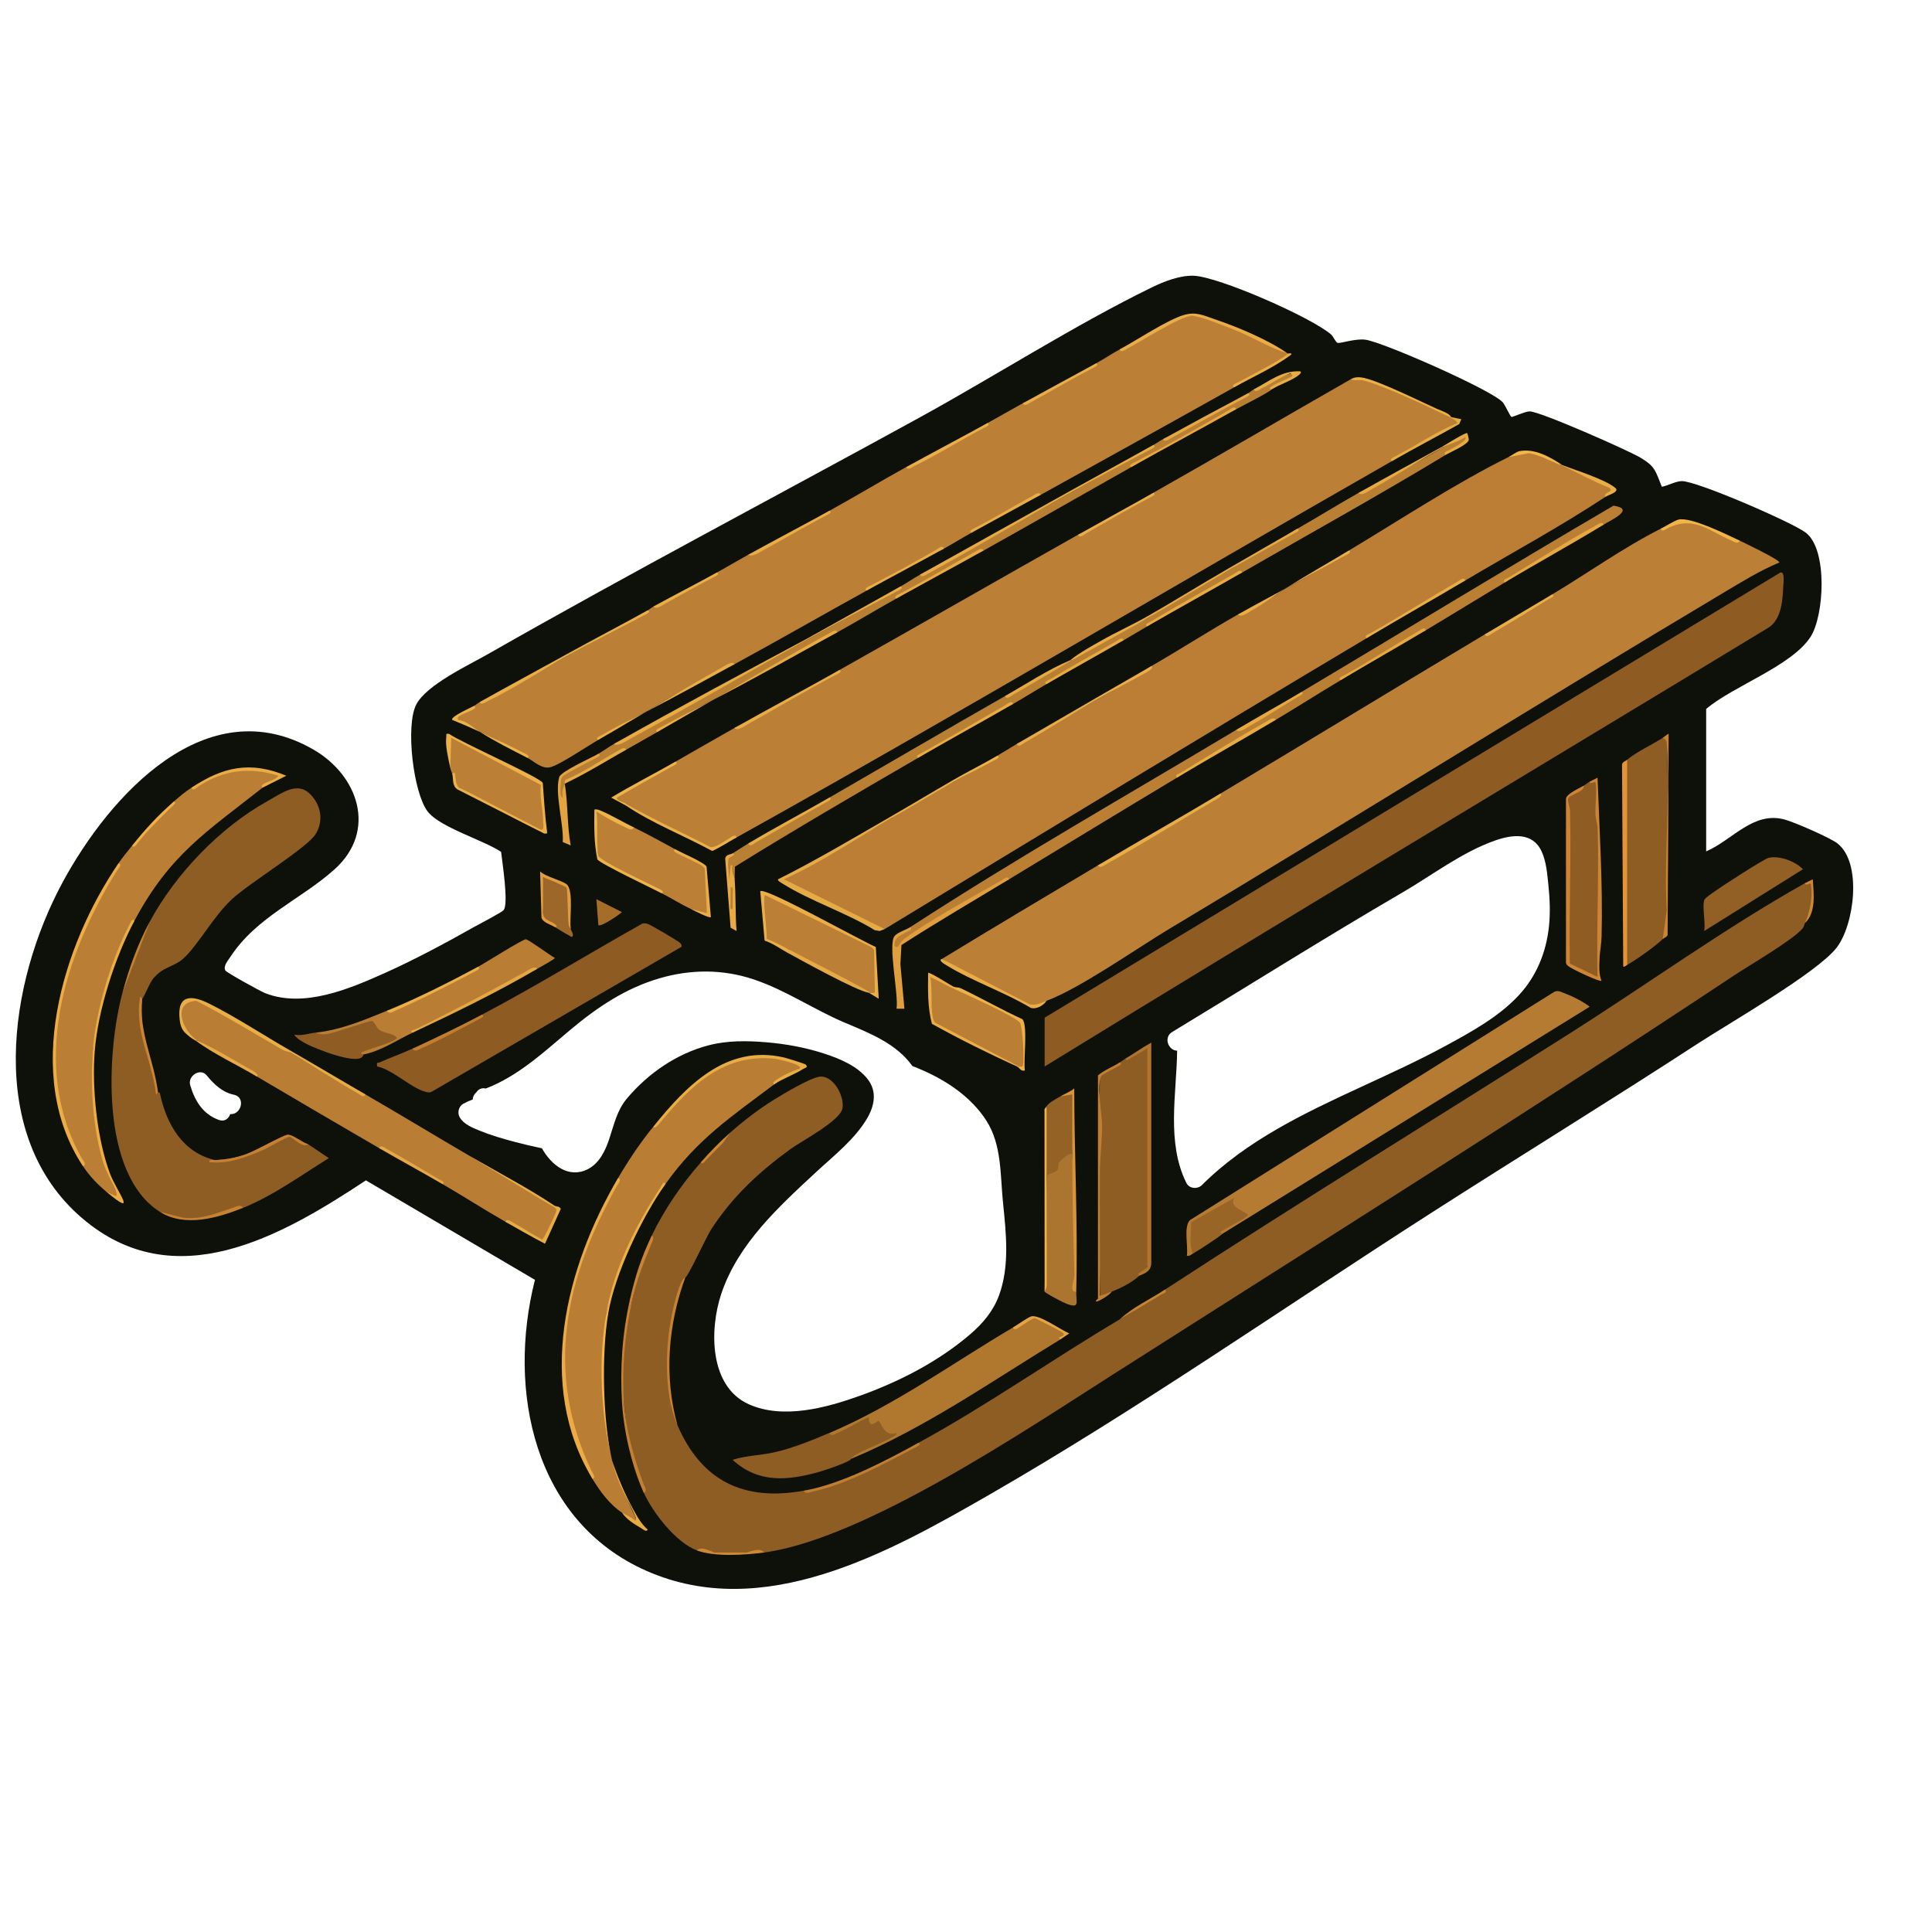 <?xml version="1.0" encoding="UTF-8"?>
<svg id="Layer_1" xmlns="http://www.w3.org/2000/svg" version="1.1" viewBox="0 0 1024 1024">
  <!-- Generator: Adobe Illustrator 29.5.1, SVG Export Plug-In . SVG Version: 2.1.0 Build 141)  -->
  <defs>
    <style>
      .st0 {
        fill: #f0b448;
      }

      .st1 {
        fill: #b67b32;
      }

      .st2 {
        fill: #ba7f34;
      }

      .st3 {
        fill: #e9ae46;
      }

      .st4 {
        fill: #c68132;
      }

      .st5 {
        fill: #e9ac46;
      }

      .st6 {
        fill: #ecab44;
      }

      .st7 {
        fill: #e7ab43;
      }

      .st8 {
        fill: #efb449;
      }

      .st9 {
        fill: #e6a842;
      }

      .st10 {
        fill: #e8ab44;
      }

      .st11 {
        fill: #eaae46;
      }

      .st12 {
        fill: #8e5c23;
      }

      .st13 {
        fill: #e9ac45;
      }

      .st14 {
        fill: #a66d29;
      }

      .st15 {
        fill: #0e100a;
      }

      .st16 {
        fill: #ca8534;
      }

      .st17 {
        fill: #e49436;
      }

      .st18 {
        fill: #c58231;
      }

      .st19 {
        fill: #b0772f;
      }

      .st20 {
        fill: #e7aa44;
      }

      .st21 {
        fill: #e7ad46;
      }

      .st22 {
        fill: #925f25;
      }

      .st23 {
        fill: #edb449;
      }

      .st24 {
        fill: #c27e2f;
      }

      .st25 {
        fill: #e9ad46;
      }

      .st26 {
        fill: #ba7f33;
      }

      .st27 {
        fill: #e6aa45;
      }

      .st28 {
        fill: #956226;
      }

      .st29 {
        fill: #e7aa43;
      }

      .st30 {
        fill: #b97e33;
      }

      .st31 {
        fill: #e8ad46;
      }

      .st32 {
        fill: #bb7f35;
      }

      .st33 {
        fill: #e9ab43;
      }

      .st34 {
        fill: #8e5d24;
      }

      .st35 {
        fill: #e7a843;
      }

      .st36 {
        fill: #d8943a;
      }

      .st37 {
        fill: #f0b045;
      }

      .st38 {
        fill: none;
      }

      .st39 {
        fill: #ebad44;
      }

      .st40 {
        fill: #e8ad47;
      }

      .st41 {
        fill: #eeb247;
      }

      .st42 {
        fill: #ba7e34;
      }

      .st43 {
        fill: #bb7e34;
      }

      .st44 {
        fill: #e8ac45;
      }

      .st45 {
        fill: #f2b648;
      }

      .st46 {
        fill: #c58131;
      }

      .st47 {
        fill: #df9f3e;
      }

      .st48 {
        fill: #c37f30;
      }

      .st49 {
        fill: #ecb148;
      }

      .st50 {
        fill: #e9ae45;
      }

      .st51 {
        fill: #ebac45;
      }

      .st52 {
        fill: #c27e2e;
      }

      .st53 {
        fill: #c68131;
      }

      .st54 {
        fill: #e8ac43;
      }

      .st55 {
        fill: #eeac44;
      }

      .st56 {
        fill: #e8ad45;
      }

      .st57 {
        fill: #edac44;
      }

      .st58 {
        fill: #b97f33;
      }

      .st59 {
        fill: #e09c3d;
      }

      .st60 {
        fill: #b0742c;
      }

      .st61 {
        fill: #986527;
      }

      .st62 {
        fill: #e9af46;
      }

      .st63 {
        fill: #ecad45;
      }

      .st64 {
        fill: #e9af47;
      }

      .st65 {
        fill: #cd8633;
      }

      .st66 {
        fill: #e9af45;
      }

      .st67 {
        fill: #e5a742;
      }

      .st68 {
        fill: #e6a942;
      }

      .st69 {
        fill: #9c6728;
      }

      .st70 {
        fill: #e8ab42;
      }

      .st71 {
        fill: #ce8835;
      }

      .st72 {
        fill: #edaf47;
      }

      .st73 {
        fill: #e8aa44;
      }

      .st74 {
        fill: #ac752f;
      }

      .st75 {
        fill: #ebae46;
      }

      .st76 {
        fill: #f3b547;
      }

      .st77 {
        fill: #e7ac44;
      }

      .st78 {
        fill: #ebb348;
      }

      .st79 {
        fill: #b97e34;
      }

      .st80 {
        fill: #ecb047;
      }

      .st81 {
        fill: #e4a541;
      }

      .st82 {
        fill: #ebb047;
      }

      .st83 {
        fill: #f6b143;
      }

      .st84 {
        fill: #e9aa43;
      }

      .st85 {
        fill: #c88231;
      }

      .st86 {
        fill: #ce8631;
      }

      .st87 {
        fill: #ebaf47;
      }

      .st88 {
        fill: #e7ad44;
      }

      .st89 {
        fill: #8f5d24;
      }

      .st90 {
        fill: #c48031;
      }

      .st91 {
        fill: #eaad45;
      }

      .st92 {
        fill: #b97d33;
      }

      .st93 {
        fill: #e9ac43;
      }

      .st94 {
        fill: #e8ac44;
      }

      .st95 {
        fill: #e7aa42;
      }

      .st96 {
        fill: #ca8433;
      }

      .st97 {
        fill: #eaaf46;
      }

      .st98 {
        fill: #ecac44;
      }

      .st99 {
        fill: #e8aa42;
      }

      .st100 {
        fill: #e8ab43;
      }

      .st101 {
        fill: #edb247;
      }

      .st102 {
        fill: #ca8331;
      }

      .st103 {
        fill: #cd8533;
      }

      .st104 {
        fill: #e5ab45;
      }

      .st105 {
        fill: #edb147;
      }

      .st106 {
        fill: #e8aa45;
      }

      .st107 {
        fill: #e7a841;
      }

      .st108 {
        fill: #edaf45;
      }

      .st109 {
        fill: #e3a341;
      }

      .st110 {
        fill: #eaad44;
      }

      .st111 {
        fill: #e8a941;
      }

      .st112 {
        fill: #c88431;
      }
    </style>
  </defs>
  <line class="st38" x1="2327.88" y1="624" x2="2327.88" y2="623"/>
  <path class="st15" d="M973.9,447.03c-4.01-3.1-23.06-11.38-28.21-12.72-16.56-4.33-27.39,10.89-41.39,16.94v-75.48c14.24-12.15,45.22-22.68,55.3-38.18,7.27-11.18,9.23-46.23-2.45-55.24-7.04-5.43-58.12-27.59-65.84-27.35-3.26.1-7.23,2.36-10.49,3.01-3.4-8.2-3.27-10.55-11.05-15.27-6.57-3.99-53.86-24.84-59.06-24.7-2.52.07-8.78,3.02-9.55,2.94-.73-.08-3.27-6.17-4.69-7.77-5.71-6.45-63.44-31.93-72.82-33.17-5.2-.69-12.95,1.99-14.62,1.71-1.07-.18-2.26-3.36-3.56-4.49-10.37-9.02-59.56-30.67-72.83-31.11-7.31-.24-15.6,2.98-22.12,6.16-40.61,19.78-82.99,46.95-123.14,68.99-76.11,41.77-153.12,82.24-228.53,125.26-10.63,6.07-32.87,16.43-38.24,26.88-5.77,11.22-1.55,46.68,6.03,56.64,6.38,8.38,29.64,15.19,38.95,21.42.6,5.41,4.12,27.74,1.3,30.91-1.17,1.32-13.26,7.55-16.06,9.14-14.43,8.18-31.31,17.18-46.38,23.95-19.08,8.56-43.26,18.94-63.89,10.9-2.5-.98-20.47-10.93-21.08-11.98-1.36-2.31,1.35-5.28,2.53-7.11,13.78-21.27,37.67-30.68,55.34-46.58,22.65-20.39,12.58-49.75-11.3-63.49-56.53-32.54-107.79,24.12-132.76,70.2-28.9,53.34-40.92,134.29,10.1,178.09,49.1,42.16,105.51,9.87,150.55-19.92l89.59,52.73c-14.92,58.89-.49,127.91,59.04,154.21,62.03,27.4,128.16-9.48,181.43-40.12,78.76-45.3,156.07-99.18,232.79-148.42,47.59-30.54,95.82-60.11,143.21-90.97,16.73-10.89,62.87-37.33,73.33-50.61,9.51-12.08,13.77-45.18.54-55.4h.03ZM122,590.51c-.78,2.4-2.99,4.19-6.04,3.07-8.45-3.1-12.7-10.07-15.17-18.47-1.41-4.81,5.35-9.31,8.75-5.14,3.8,4.66,8.4,9.03,14.44,10.26,6.33,1.28,4.01,10.67-1.98,10.28h0ZM529.5,686.59c-3.13,8.46-8.64,14.93-15.4,20.71-16.84,14.41-37.35,24.92-58.05,32.38-17.8,6.41-40.89,12.78-59.14,4.62-21.14-9.45-20.93-39.83-14.58-58.69,8.91-26.46,30.53-46.13,50.36-64.51,9.26-8.58,20.26-17.17,26.8-28.18,3.96-6.68,5.5-14.29.48-20.83-5.41-7.03-14.66-10.87-22.78-13.55-10.08-3.33-20.64-5.26-31.21-6.13-10.14-.83-20.5-.97-30.41,1.62-16.85,4.4-31.87,14.72-43.12,27.99-5.5,6.48-6.94,13.92-9.59,21.79-2.09,6.22-5.28,12.86-11.4,15.92-10.13,5.06-19.29-2.26-24.24-11.12-4.88-.99-9.73-2.15-14.55-3.43-6.23-1.65-12.46-3.46-18.43-5.9-3.8-1.55-8.37-3.32-10.57-7.06-1.42-2.4-.59-5.86,1.88-7.22,1.63-.9,3.29-1.64,4.98-2.23.1-1.42.69-2.8,1.91-3.75.99-1.61,2.75-2.64,5.03-2.08,17.27-6.62,30.87-19.43,44.93-31.22,14.26-11.94,29.2-21.95,47.16-27.21,16.44-4.81,33.38-4.9,49.68.51,17.13,5.69,32,16.02,48.52,23.01,13.33,5.64,27.24,11,35.83,22.99,1.86.72,3.7,1.47,5.53,2.28,13.08,5.77,25.7,14.29,33.6,26.54,8.31,12.87,7.38,28.8,8.89,43.53,1.64,16.06,3.62,33.73-2.12,49.23h0ZM820.96,491.28c-1.5,13.62-6.62,26.17-15.97,36.24-10.54,11.37-25.22,19.43-38.67,26.74-14.6,7.94-29.74,14.81-44.81,21.79-30.02,13.89-60.68,28.34-84.46,52.06-2.27,2.27-6.68,2.01-8.22-1.07-10.71-21.44-5.22-47.14-4.92-70.16-4.52-.02-7.49-6.96-2.63-9.9,40.69-24.64,80.96-50,122.06-73.95,16.01-9.33,31.74-21.51,49.32-27.62,8.92-3.09,19.61-4.4,24.36,5.72,2.51,5.35,2.98,11.54,3.6,17.34.8,7.59,1.17,15.21.33,22.81h0Z"/>
  <path class="st34" d="M956.64,468.14c6.2-2.63,4.19,10.4,2.97,14.81-.62,2.26-1.58,4.42-2.97,6.31-.54,1.15-.16,1.67-1.53,3.17-5.86,6.43-27.69,19.04-36.24,24.72-108.29,71.9-219.02,141.29-328.65,211.14-46.7,29.75-132.1,87.32-185.17,94.57-3.36-.32-6.68-.32-9.94,0-4.55,1.07-10.93,1.02-15.7,0-3.22-.45-6.54-.8-9.94-1.06-11.21-4.23-23.34-19.89-28.26-30.62-5.73-15.3-9.22-31.13-10.47-47.51-1.98-17.74-.73-36.71,4.19-53.84,2.35-11.92,5.84-23.53,10.47-34.84,6.82-14.21,15.87-27.25,26.17-39.06,4.9-3.94,10.14-9.22,15.7-15.84,7.25-6.36,14.91-12.26,23.11-17.33,5.08-3.14,18.5-11.16,23.73-12.05,7.28-1.23,13.62,10.08,12.41,16.74s-21.47,17.16-27.74,21.72c-16.62,12.1-30.43,24.95-41.78,42.31-2.64,4.04-12.38,25.43-13.8,25.66-10.56,23.53-11.93,53.22-4.19,78.12,12.87,29.88,35.27,40.53,66.99,34.84,21.18-2.6,42.8-14.43,60.71-25.34,36.45-19.86,71.11-44.34,106.76-65.45,8.6-5.24,16.62-10.51,24.07-15.84,70.88-46.24,142.99-90.42,214.47-135.75,41.06-26.04,82.48-55.95,124.64-79.62v.04Z"/>
  <path class="st32" d="M768.24,221.11c1.58.07,6.28,2.06,4.63,3.43-12.82,6.2-24.48,12.79-34.99,19.79-115.93,66.17-230.88,134.62-347.49,199.53-4.29,1.7-8.69,3.73-13.22,6.07-15.72-7.03-30.85-15.04-45.4-24.02-1.17.57-6.97-2.7-5.45-3.67,11.22-5.86,21.75-12.03,31.62-18.5,10.47-5.94,20.9-12.04,31.4-17.95,19.52-9.2,38.01-19.4,55.47-30.62,42.27-23.78,84.4-47.96,126.64-71.79,13-5.63,28.99-14.99,39.77-22.17,35.01-19.79,69.74-40.22,104.66-60.17l6.33-.18c15.8,4.94,31.86,12.17,46,20.24h.03Z"/>
  <path class="st32" d="M922.1,286.56c1.79.85,21.81,10.43,20.93,11.6-10.31,4.3-20.02,10.32-29.63,16.05-98.24,58.58-195.34,119.21-293.47,178-17.85,10.7-47.24,31.5-65.21,38.22-1.97,1.61-4.24,2.85-6.79,3.04-17.01-7.19-33.24-15.59-48.68-25.21,27.42-16.75,55.09-33.18,82.68-49.62,21.46-10.59,45.15-24.65,64.89-38.01,46.82-27.99,93.44-56.44,140.25-84.46,11.93-4.99,25.13-13.66,35.59-21.11,19.12-11.43,37.69-24.79,57.57-34.84,8.44-3.53,14.82-5.67,23.76-1.11,5.96,3.24,12,5.73,18.1,7.44h.01Z"/>
  <path class="st43" d="M826.85,246.44l26.66,11.39c2.19.95,1.33,2.78-2.59,5.5-24.01,15.84-49.59,29.66-74.31,44.34-17.4,8.29-36.15,20.09-52.33,30.62-85.4,50.86-170.41,102.55-255.38,154.13l-2.55-.03c-17.24-8.07-34.32-16.52-51.24-25.33l-.35-1.44c19.68-10.37,39.12-21.15,58.32-32.33,10.45-6.89,21.25-13.39,32.45-19,8.1-4.46,15.77-9.03,23.03-13.72,3.5-2.03,6.95-4.3,10.47-6.33,13.79-7.14,27.74-14.89,41.87-23.23,10.37-5.76,20.14-11.74,29.31-17.95,15.45-8.91,30.55-18.64,46.05-27.45,8.63-3.43,17-8,25.12-13.72,12.06-6.38,23.23-13.07,33.49-20.06,26.91-16.12,56.97-35.92,84.78-49.62,9.45-5.17,18.77-1.48,27.21,4.22h0Z"/>
  <path class="st32" d="M682.41,187.32l.42.86c-10.14,6.12-19.7,11.82-28.68,17.09-34.11,19.13-68.37,38.05-102.57,57.01-11.93,4.69-27.05,13.59-36.63,20.06-4.91,2.72-9.71,5.72-14.65,8.45-13.48,5.74-29.69,14.81-40.82,22.17-23.42,12.9-46.64,26.27-70.13,39.06-15.68,7.24-31.38,15.69-47.1,25.34-9.06,4.43-17.43,9.36-25.12,14.78-5.36,3.03-21.19,13.8-25.91,14.61-4.31.74-8.26-3.32-11.77-5.11-7.73-4.97-16.1-9.54-25.12-13.72-4.18-2.55-8.46-4.8-13.07-6.53,3.03-2.67,6.34-5.07,9.93-7.19.96-.56,1.89-1.41,3.14-2.11,15.36-7.48,30.71-15.57,46.05-24.28,15.46-8.48,29.76-16.57,42.91-24.28.9-.49,1.89-1.42,3.14-2.11,11.11-3.76,24.95-12.1,33.49-17.95,5.6-3.08,11.14-6.41,16.75-9.5,14.35-5.45,31.03-15.8,42.91-23.23,13.67-7.52,27.13-15.69,40.82-23.23,14.14-5.72,31.17-15.6,42.91-23.23,6.29-3.45,12.53-7.1,18.84-10.56,12.59-5,28.49-14.33,38.73-21.11,4.23-2.3,8.29-5.07,12.56-7.39,11.32-5.89,22.82-11.77,34.49-17.63,7.8-1.77,20.16,3.52,27.56,6.85,9.08,4.09,18.08,8.28,26.91,12.9v-.02Z"/>
  <path class="st12" d="M553.68,539.4l389.9-235.93c2.51-.78,1.67,5.21,1.6,6.9-.29,7.47-.93,17.55-7.45,22.04-127.98,77.68-256.52,154.44-384.05,232.85v-25.86h0Z"/>
  <path class="st34" d="M75.36,529.37c-1.05,13.7,1.11,27.79,6.5,42.26.54,5.57,1.16,8.02,1.88,7.36.5-.05.82.03,1.03.54,3.43,16.32,12.15,31.5,29.33,35.35,12.94-.72,25.75-4.99,38.42-12.81,3.55,1.78,7.14,3.24,10.77,4.36l11,7.4c-14.48,8.96-29.72,20.06-45.54,26.39l-2.19-.14c-13.67,5.31-27.92,9.1-41.77,2.25-31.98-20.19-28.17-85.18-19.89-116.13,4.2-12.9,8.96-25.67,14.65-38.01,13.69-25.22,37.1-49.56,62.1-63.52,9.1-5.08,17.32-11.71,24.77-1.4,4.11,5.69,4.6,12.79.87,18.82-4.51,7.28-35.01,25.85-44.33,34.46-9.96,9.2-18.31,25-26.08,31.76-4.94,4.3-10.41,3.91-15.77,10.48-1.95,2.38-5.16,10.65-5.75,10.57h0Z"/>
  <path class="st79" d="M346.44,596.94l1.11-.33c18.18-24.19,47.82-48.02,78.14-31.02-5.76,2.63-10.89,5.69-15.41,9.18-22.48,16.91-40.73,29.03-57.57,52.78-15.21,19.43-25.27,44.25-31.4,68.62-2.72,25.99-2.87,52.51,3.14,78.12,4.03,11.21,8.56,22.12,13.59,32.72-3.03-.98-5.82-2.74-8.36-5.27-6.41-4.16-11.67-11.31-15.7-17.95-27.87-52.42-13.75-110.27,13.61-159.41,5.88-9.95,11.58-18.45,18.84-27.45h.01Z"/>
  <path class="st2" d="M101.53,417.47c13.95-7.89,29.82-13.59,46.76-6.86l.24,1.2c-3.65,1.59-6.76,3.47-9.33,5.65-29.5,23.25-49.33,35.49-68.03,70.73-12.6,19.86-18.18,45.17-21.98,68.62-.87,27.25,2.11,53.89,13.9,78.06-2.29-.39-4.48-1.42-6.57-3.1-4.96-4.12-8.97-8.34-12.56-13.72-30.15-52.2-10.41-112.94,18.84-160.47,2.26-3.3,4.84-6.38,7.33-9.5,5.67-5.35,15.36-15.9,21.98-23.23,3.43-2.98,5.55-4.83,9.42-7.39h0Z"/>
  <path class="st92" d="M153.86,557.87c13.38,7.94,26.64,15.33,39.77,22.17,18.56,10.75,36.95,21.91,55.47,32.73,15.44,8.64,30.44,17.79,45.01,27.45.71-.34,1.52-.28,1.8.43.51,1.27-7.08,17.48-8.55,17.07-6.38-4.21-12.86-7.58-19.41-10.11-11.27-6.45-22.27-13.55-33.49-20.06-8.06-5.98-22.31-14.78-33.49-19-21.67-12.56-43.3-25.3-64.89-38.01-9.89-6.58-20.36-12.91-31.4-19-11.61-2.07-11.3-26.84-.49-21.61,17.07,8.26,33.91,18.37,49.68,27.95h0Z"/>
  <path class="st12" d="M255.38,537.82c28.68-15.12,56.49-32.26,84.78-48.13,1.1-.58,2.03-.28,3.13,0,1.33.33,15.87,8.89,17.14,10.03.81.73,1.08,1.72.65,2.18l-131.94,76.54c-1.42.94-2.67.5-4.13.09-7.05-1.96-17.09-11.66-25.1-13.29-.42-2.69.23-1.64,1.46-2.2,5.69-2.58,11.63-4.63,17.37-7.29,12.14-3.43,27.12-11.7,36.63-17.95v.02Z"/>
  <path class="st1" d="M632.18,664.5c-1.07.54-1.65,1.42-3.13,1.05.82-5.2-1.89-15.27,1.68-18.88l193.08-120.99c2.11-1.1,4.2.38,6.18,1.09,3.76,1.34,9.4,4.3,12.58,6.82l-194.67,120.36c-3.02,2.04-3.41-.72-1.32-3.28l11.39-6.66c-.05-.4-5.71-4.85-6.06-5.04-.91-.51-17.62,9.12-18.27,9.93-.99,1.23-.57,11.34.09,13.59l-1.53,2.02h-.02Z"/>
  <path class="st34" d="M603.92,676.11c-3.95,3.65-9.69,6.58-14.65,8.45l-6.08,3.38c-1.02-39.2-.77-79.73-.22-117.81,3.87-2.19,7.37-4.52,10.48-6.97,1.04-.67,1.93-1.38,3.14-2.11,3.5-1.77,7.33-3.53,11.51-5.28l1.05.18c.03,38.22.01,76.45-.06,114.69l-.98.73c-.64,1.77-2.04,3.36-4.19,4.75h0Z"/>
  <path class="st34" d="M881.28,391.07l2.14-.49c.98,30.29.71,61.32.26,91.86-.05,3.39-.21,9.43-.9,12.56-.25,1.14-.72,1.86-1.5,2.7-3.94,3.9-13.93,10.91-18.84,13.72-.59-.06-1.05-.12-1.05-.18-.46-35.43-.33-71.9.08-107.27l.97-1.28c4.93-4.24,13.07-7.87,18.84-11.61h0Z"/>
  <path class="st26" d="M689.74,366.79c55.17-32.85,110-66.33,165.43-98.77,11.68,1.72-.66,7.25-5.29,10.09-17.52,8.11-36.24,19.9-52.33,30.62-13.97,8.37-27.87,16.98-41.87,25.34-15.01,6.93-31.3,17.31-45.01,26.39-11.56,6.9-22.98,14.2-34.54,21.11-17.5,7.92-36.25,19.95-52.33,30.62-29.71,17.8-59.35,35.87-88.96,53.84-19.43,9.6-39.33,21.68-57.25,34.33-3.39,8.56-6.71-1.96-.92-5.17,2.64-.92,4.59-2.19,5.84-3.82,55.94-36.41,115.34-70.17,172.7-104.51,12.23-5.23,23.74-11.91,34.54-20.06h0Z"/>
  <path class="st19" d="M536.93,703.56c2.96-.72,5.86-2.24,8.7-4.55,3.42-2.84,19.36,7.11,19.01,8.48-1.5.73-2.37,1.54-2.59,2.4-36.3,22.11-71.61,46.91-110.94,63.34-1.56-1.42-1.25-2.51.5-3.43l17.92-8.58c-2-1.21-3.32-3.16-4.38-5.19-2.3,1.13-4.79.71-7.48-1.25l-15.64,7.77c-2.48.4-3.37-.64-2.44-3.03,34.43-14.6,65.27-37,97.34-55.95h0Z"/>
  <path class="st58" d="M766.15,241.16c-35.44,21.45-71.9,41.61-107.8,62.29-16.63,7.67-35.04,18.43-50.24,28.5-4.19,2.41-8.35,4.97-12.56,7.39-13.55,5.88-28.7,14.93-40.82,23.23-5.95,3.43-11.83,7.12-17.79,10.56-16.58,7.57-35.03,18.62-50.24,28.5-32.52,18.86-65.33,37.98-97.16,57.72l-.17,6.68c-3.1,1.79-4.28,1.97-3.55.53-.9-4.94-1.53-12.33,2.5-14.26,2.77-1.77,5.56-3.59,8.37-5.28,14.14-6.26,30.14-15.76,42.91-24.28,31.05-17.92,62.01-36.07,93.15-53.84,11.57-5.88,23.43-12.22,35.59-19,12.5-8.62,26.16-15.52,39.77-22.17,13.99-8.91,28.19-17.68,42.91-25.34,12.85-7.41,25.06-14.8,36.63-22.17,10.86-6.2,21.55-12.85,32.45-19,14.97-7.31,29.97-15.4,45.01-24.28l11.88-6.34c4.24,2.33-8.27,8.69-10.35,9.49l-.48,1.07h-.01Z"/>
  <path class="st32" d="M335.97,438.58c7.49,3.62,14.68,7.65,21.98,11.61,5.36,3.1,10.71,6.43,16.07,9.99l1.68,24.36c-3.09-.27-6.22-1.16-9.37-2.68-5.39-2.55-10.42-5.76-15.7-8.45-10.39-5.82-21.04-11.59-31.95-17.31-3.16-1.2-4.11-26.38-2.77-26.54,6.71,4,13.39,7,20.06,9.01h0Z"/>
  <path class="st30" d="M284.69,513.53c-22.89,11.33-44.87,22.6-65.94,33.78-8.51,3.99-16.66,9.72-26.17,11.61-2.16,2.29-3.73-.39-1.92-2.87l15.93-5.95c-4.41-.98-7.96-2.48-9.94-6.77l-23.5,6.87c-3.78.7-5.68-.27-5.7-2.89,13.21-1.45,25.54-6.63,37.68-11.61,15.98-4.64,35.16-15.08,48.15-23.23,3.49-1.86,24.01-14.84,25.45-14.62,1.68.26,12.71,8.46,15.34,9.87.01.67-7.95,4.96-9.4,5.81h.02Z"/>
  <path class="st89" d="M842.55,414.3c1.79-.44,3.02-.41,3.69.09,1.34,33.51,2.01,69.16,1.37,103.92.04,1.16-15.01-5.97-16.32-7.26.03-29.46-.21-58.71-.7-87.75,2.88-2.36,5.82-4.65,8.83-6.89.89-.52,1.77-1.38,3.14-2.11h-.01Z"/>
  <path class="st58" d="M664.62,206.33c4.41-1.31,8.8-3.45,13.18-6.41,11.84-3.93,10.58-1.8-3.76,6.41-.57,1.22-16.11,9.03-18.84,10.56-18.07,8.51-39.57,20.71-55.47,30.62-26.18,14.71-52.26,29.71-78.5,44.34-15.03,6.45-33.26,17.21-46.05,25.34-10.51,5.83-20.85,12.13-31.4,17.95-21.87,11.06-43.85,23.02-65.94,35.89-11.07,5.44-20.84,11.07-29.31,16.89-5.56,3.2-11.17,6.34-16.75,9.5-11.2,5.13-22.01,11.11-32.45,17.95.31,3.99-.97,13.11-2.86,5.81-1.47-5.71.71-11.69,6.62-13.51,5.13-2.34,9.8-5.05,14.03-8.14,2.8-1.61,5.55-3.68,8.37-5.28,33.98-17.63,68.52-36.28,103.62-55.95,17.32-9.42,33.37-18.57,48.15-27.45,3.51-1.96,6.89-4.34,10.47-6.33,26.22-13.78,52.74-28.21,79.55-43.28,15.79-8.86,30.44-17.31,43.96-25.34,1.64-.91,3.38-2.15,5.23-3.17,14.91-6.26,32.48-16.36,45.01-24.28.87-.46,1.84-1.43,3.14-2.11h0Z"/>
  <path class="st34" d="M439.59,759.51c.98,2.17,3.23.44,4.57-.14,5.56-2.41,10.8-5.85,16.35-8.32-.08,7.44,4.51,1.59,5.22,2.12,1.54,1.14,3.04,8.69,9.44,6.34-.09,1.33-1.5,1.72-2.42,2.3-5.01,3.2-21.26,8.89-21.66,11.41-.24,1.52-14.26,6.16-16.75,6.86-16.64,4.67-32.26,6.28-46.05-6.34,7.21-2.32,14.8-2.33,22.19-4,9.86-2.23,19.81-6.32,29.09-10.25l.02.02Z"/>
  <path class="st32" d="M238.64,406.91c-.86-5.6-1.02-11.21-.46-16.83,16.67,8.02,33.01,16.58,49,25.68.44,1.17,2.39,24.31,1.3,24.9-2.34,1.28-41.67-21.24-47.02-24.54-.28-2.38-.87-4.4-1.77-6.04-.24-.89-.73-1.66-1.05-3.17h0Z"/>
  <path class="st74" d="M568.33,611.71c1.27,23.45,2.46,48.37,1.09,70.98l1.01,1.86c-.15,5.73,2.11,9.08-4.94,6.57-1.57-.56-11.77-5.83-11.81-6.57.47-19.98.81-40.39,1.05-61.23.4-2.87,1.38-3.55,3.93-4.26-.34-4.34,6.93-12.1,9.67-7.35Z"/>
  <path class="st22" d="M903.26,477.11c.33-1.18,4.44-3.85,5.73-4.78,3.65-2.62,25.94-17.1,28.5-17.69,5.6-1.29,14.24,1.93,18.1,6.09l-52.33,32.74c.78-4.42-1.07-12.53,0-16.36h0Z"/>
  <path class="st89" d="M167.47,547.32c.29-.02,2.15,1.21,5.48.8,4.25-.52,23.02-7.3,24.24-7s2.23,3.4,3.78,4.6c2.73,2.11,6.94,1.64,9.38,4.24-.03,2.3-17.75,6.75-18.82,7.93-.63.69,1.05.97,1.04,1.04-.92,6.84-25.82-3.37-29.7-5.41-2.34-1.23-5.5-2.84-6.93-5.14,3.98.86,7.98-.81,11.51-1.07h.02Z"/>
  <path class="st28" d="M562.05,581.1l6.08-2.28c2,.72.63,25.66.2,32.89-2.09-.66-6.14,3.3-7.01,4.53-.74,1.04.11,3.09-1.36,4.43-1.01.91-4.04,1.18-5.23,2.65-.86-12.28-.88-24.68,0-36.95,1.21-2.04,5.14-3.98,7.33-5.28h-.01Z"/>
  <path class="st61" d="M632.18,664.5c-2.04-5.25-.86-11.25-.88-16.72l22.85-12.83c-2.66,5.07,4.49,6.15,7.31,8.96-.02,1.51-13.27,7.56-14.52,9.15-.18.23.96.82.93.88-.38.87-13.83,9.62-15.7,10.56h.01Z"/>
  <path class="st69" d="M294.11,491.37c-4.46-2.37-6.55-5.01-6.28-7.92-.71-5.51-1.27-13.06,0-18.47,4.48.52,14.21,2.86,13.68,9.15-.03,6.16.29,12.26.98,18.3.28,1.04,2.13,3.24.53,4.22-3.04-1.66-5.96-3.47-8.9-5.27h-.01Z"/>
  <path class="st60" d="M596.59,561.04c4.54-2.73,8.96-5.87,13.61-8.45v116.65c0,4.24-2.84,5.57-6.28,6.86.04-.04-.81-.66-.46-1.06.88-1.01,4.65-2.8,4.65-3.69v-115.6l-10.94,6.31-.57-1.03h0Z"/>
  <path class="st57" d="M43.96,618.05c-31.92-47.9-11.01-116.83,18.84-160.47,2.3.67-.25,2.98-.83,3.91-27.78,44.52-46.43,103.1-18.62,152.42.58,1.02,2.83,3.44.62,4.13h0Z"/>
  <path class="st6" d="M314,783.79c-30.23-49.73-13.98-112.71,13.61-159.41,2.22.69-.05,3.11-.62,4.13-27.27,48.94-38.61,98.09-13.5,151.04.51,1.08,2.61,3.6.51,4.24Z"/>
  <path class="st47" d="M534.84,466.03c-19.04,11.55-38.31,22.76-57.04,34.85l-.57,10.07,2.13,23.7h-4.18c1.22-7.2-4.68-34.14-1.04-38.52,1.65-1.99,6.23-3.37,8.37-4.76,1.43,1.58-1.09,2.08-2.06,2.66-3.24,1.91-6.62,2.72-6.33,7.36,2.13,1.95,2.38-1.68,4.87-3.53,13.8-10.24,36.34-22.38,51.75-31.2,1.01-.58,3.41-2.86,4.1-.62h0Z"/>
  <path class="st105" d="M238.64,406.91c-1.01-4.81-2.76-11.61-2.09-16.38.2-1.44-.59-1.84,1.54-1.54,5.58,4.16,48.7,23.21,49.59,26,.67,8.43,1.09,16.85,2.21,25.24.22,1.68.18,1.69-1.52,1.53l-45.93-23.36c-2.95-1.88-2.06-5.78-2.73-8.33l1.19-.69c.93,2.65.14,6.3,2.57,7.98l42.84,22.25c2.34.7,1.58-2.12,1.59-3.71.03-6.13-2.02-13.34-1.23-19.88l-47.49-24.94-.52,15.83h-.02Z"/>
  <path class="st75" d="M417.61,505.09c-4.08-2.22-7.86-5.08-12.36-6.54l-2.29-26.18c2.35-2.48,54.49,26.85,61.24,29.54l1.55,27.46-5.23-3.16h1.05c0-.5.04-.99.23-1.4.49-1.05-.42-20.1-1.05-21.07l-53.61-26.16c.39,6.22.83,12.46,1.31,18.72,3.35.23,6.4,2.46,9.15,6.69,1.79,1.47,1.79,2.18,0,2.11h.01Z"/>
  <path class="st36" d="M570.42,684.56c-4.06.64-.87-6.46-.96-8.97-.75-21.24-1.05-42.5-1.14-63.87-.04-10.54.03-21.13,0-31.67l-6.27,1.05c2.41-1.43,5.1-2.39,7.32-4.22.06,35.87,1.98,71.73,1.06,107.68h0Z"/>
  <path class="st103" d="M842.55,414.3c1.37-.73,2.79-1.43,4.18-2.11,1.01,27.93,2.83,55.96,2.15,83.98-.18,7.55-2.88,16.18-.05,23.69-.97.72-15.46-6.16-17.16-7.49-.92-.72-1.68-1.16-1.68-2.52v-86.58c.49-2.64,6.8-5.32,9.42-6.86.67,3.45-7.58,4.56-8.27,7.02-.35,1.24.94,4.18.99,6.13.7,27.01-.59,54.14-.09,81.15l14.69,7.04c-.63-26.17.85-52.52.05-78.69-.08-2.49-1.02-4.8-1.13-7.3-.24-5.04.87-12.44.05-16.93-.21-1.16-2.8,1.32-3.14-.53h0Z"/>
  <path class="st93" d="M428.08,338.29h1.05c-31.79,17.64-63.26,35.98-95.22,53.34-1.74.94-6.73,4.45-8.4,2.62,33.85-19.17,68.33-37.61,102.57-55.95h0Z"/>
  <path class="st110" d="M346.44,596.94c17.47-21.66,38.6-43.49,69.11-36.46,1.41.32,11.05,3.32,11.48,3.74,1.63,1.59-.56,1.84-1.35,2.35-4.38,2.88-10.86,5.09-15.4,8.19.1-.08-1.4-.4.57-1.93,3.24-2.52,9.07-5.15,13.03-6.53,1.61-2.16-11.8-4.99-13.21-5.14-27.47-2.91-44.98,14.73-61.07,34.21-.35.42-2.8,3.64-3.17,1.56h.01Z"/>
  <path class="st104" d="M473.09,433.3c-19.09,10.99-37.43,23.63-57.56,32.74l53.38,26.38-2.67,1.03-2.57-.43c-15.08-9.26-34.1-15.37-48.87-24.67-.6-.38-2.93-1.6-2.41-2.31,20.69-10.33,40.65-22.26,60.7-33.8.67.31.65.66,0,1.06Z"/>
  <path class="st48" d="M593.45,563.15c2.34.84-1.56,2.33-2.08,2.65-1.48.9-6.77,3.55-7.35,4.2-3.12,3.5.11,21.11.11,26.41,0,8.2-1.14,17.11-1.19,25.29-.12,21.65.18,43.32.05,64.96.28.31,5.21-1.71,6.27-2.11-.76,1.7-7.69,5.8-8.37,5.27-.27-.77,1.05-1.25,1.05-1.57v-118.24c3.34-2.9,7.9-4.55,11.51-6.86h0Z"/>
  <path class="st109" d="M317.14,399.52c2.32.83-1.55,2.38-2.07,2.67-2.77,1.54-15.93,8.11-16.85,9.39-1.14,1.58-.84,2.58-1.03,4.24-.14,1.19-.69,6.71,1.1,6.92-.5-3.16.09-4.77,1.06-7.38,1.76,10.8,1.16,22.12,3.14,32.72l-4.22-1.77c.64-9.35-4.39-25.93-1.86-34.44.89-2.99,17.06-10.23,20.73-12.34h0Z"/>
  <path class="st5" d="M682.41,187.32c-9.52-2.96-18.04-8.4-27.23-12.13-4.76-1.93-19.34-7.82-23.55-7.77-5.91.08-27.2,13.78-33.98,17.27-1.04.53-3.61,2.61-4.2.51,8.88-4.82,25.1-15.56,33.78-18.18,6.83-2.06,10.75.23,17,2.32,11.6,3.88,28.49,11,38.18,17.97h0Z"/>
  <path class="st100" d="M567.28,261.22c-24.98,13.95-50.04,28.92-75.32,42.79-1.01.55-3.64,2.56-4.22.5,26.51-14.75,53.01-29.64,79.55-44.34.7.31.68.66,0,1.06h-.01Z"/>
  <path class="st64" d="M153.86,556.82c.53.32.52.67,0,1.06-.91-.52-2.77-.69-4.21-1.52-15.14-8.74-30.05-17.91-45.61-25.91-13.44.79-7.08,16.24.63,21.1h-1.05c-4.5-3.28-7.62-4.3-8.39-11.06-1.56-13.6,6.29-13.22,15.74-8.5,13.97,6.97,29.08,16.91,42.89,24.83h0Z"/>
  <path class="st63" d="M505.53,523.04c.91.3.9.65,0,1.06-3.13.67-6.42-.11-9.88-2.36-.45.89.35,17.65,1.41,18.82l42.87,22.26.14,2.45h-1.05c-15.3-6.98-30.38-14.44-45.09-22.61-2.34-8.81-2.09-17.96-2-27,.63-.72,12.04,6.64,13.6,7.38h0Z"/>
  <path class="st102" d="M881.28,497.7l2.14-15.26c-1.61-28.66,1.98-59.36.03-87.77-.15-2.13-.18-2.59-2.17-3.59.68-.44,2.93-2.39,3.13-2.11l-.53,106.65c-.53,1.19-1.95,1.44-2.6,2.09h0Z"/>
  <path class="st55" d="M50.24,556.82c-1.58,19.78,1.1,46.59,8.07,65.23,3.53,9.44,15.35,23.97-1.79,9.73l4.71,2.11c.79.17.67-1.02.5-1.56-1.44-4.6-5.33-10.63-7.02-16.15-5.56-18.16-6.84-40.42-5.53-59.35.3-.92.65-.91,1.05,0h.01Z"/>
  <path class="st8" d="M335.97,438.58c-.98,2.17-3.23.44-4.57-.14-5.26-2.28-10.42-5.32-15.3-8.31,1.01,5.46-.26,19.24,1.21,23.58.95,2.79,26.65,14.64,31.26,17.03.52.27,4.38,1.87,2.06,2.67-4.51-2.29-33.1-15.94-34.03-17.94-1.8-8.71-1.7-17.54-1.55-26.4,1.49-.29,2.58.27,3.88.82,4.99,2.13,11.64,6.06,17.04,8.67v.02Z"/>
  <path class="st17" d="M862.44,511.42c-.52.3-2.11,1.69-2.1.52l-.63-106.68c.19-1.45,1.84-1.82,2.72-2.58v108.74h.01Z"/>
  <path class="st56" d="M581.94,458.64c21.52-12.82,43.4-25.16,64.89-38.01,2.03,1.11-3.37,3.72-3.87,4.01-18.67,10.99-37.26,22.54-56.13,33.11-1.08.6-4.11,3.01-4.89.88h0Z"/>
  <path class="st7" d="M443.78,335.12c-21.94,12.08-43.72,24.43-65.94,35.89,20.31-11.71,40.93-24,61.72-35.4,1.01-.55,3.64-2.56,4.22-.5h0Z"/>
  <path class="st73" d="M388.31,452.3c2.43,1.04-1.8,1.63-2.12,2.85-.84,3.23.63,9.3.03,12.98l1.05-9.49h1.03c-1.08,2.65.94,6,1.06,7.38.74,8.7.3,18.59,1.04,27.45l-3.17-1.77-2.87-36.64c.43-2.34,2.91-2.09,3.95-2.76h0Z"/>
  <path class="st67" d="M284.69,513.53c-21.38,12.51-43.55,23.29-65.94,33.78-2.59-.99.97-1.52,1.76-1.9,19.82-9.69,38.58-19.63,57.88-30.31,1.25-.69,5.2-3.62,6.3-1.57h0Z"/>
  <path class="st80" d="M352.72,627.55c-12.42,17.52-26.78,47.4-30.35,68.62-.3.92-.65.91-1.05,0,4.06-23.83,15.56-46.68,28.66-66.63.34-.51,2.05-4.3,2.74-1.99Z"/>
  <path class="st4" d="M363.19,677.17c-9.11,25.19-11.28,52.08-4.19,78.12-7.71-17.91-6.45-44.66-1.79-63.57,1.14-4.63,3.71-14.19,5.98-14.56h0Z"/>
  <path class="st14" d="M317.14,490.3l-1.05-13.71,13.58,6.86c-1.66,1.49-11.35,8.11-12.53,6.86h0Z"/>
  <path class="st83" d="M554.72,623.33c-.02,19.2.14,38.44.07,57.65,0,2.12-1.13,3.39-1.12,3.58l-.06-95.65c-.28-1.28.69-1.83,1.11-2.53.03,12.24.02,24.66,0,36.95Z"/>
  <path class="st76" d="M324.46,774.29c-6.1-24.56-7.41-53.06-3.14-78.12h1.05c-3.59,21.28-2.91,57.11,2.09,78.12h0Z"/>
  <path class="st98" d="M71.17,488.2c-10.14,19.11-19.2,46.99-20.93,68.62h-1.05c1.45-20.93,9.66-47.96,19.33-66.54.27-.52,1.85-4.42,2.65-2.08Z"/>
  <path class="st110" d="M101.53,417.47c16.67-11.04,31.03-14.26,50.23-6.32l-12.55,6.32c.06-.05-1.08-.65-.09-1.51,2.23-1.93,6.82-2.3,8.45-4.81-15-4.73-29-3.06-42.17,5.48-.92.6-3.22,3.15-3.88.84h.01Z"/>
  <path class="st59" d="M302.48,492.42c-.1-.39-.88-.95-1.11-2.52-.45-3.01-.47-18.38-1.15-19.48-.36-.58-10.57-4.89-12.39-5.45v18.47c0,4.79,4.45,4.4,6.83,6.85.83.86.52,1.1-.55,1.07-2.16-1.32-6.35-2.35-7.12-4.95l-.73-24.6c2.5,2.85,13.13,5.21,14.62,7.42,3.1,4.57.93,17.47,1.61,23.19h0Z"/>
  <path class="st49" d="M505.53,523.04c.68.33,2.43.14,3.85.82,10.92,5.25,21.51,11.28,32.52,16.34,2.97,3.11.49,21.96,1.31,27.18-2.12.65-3.02-1.58-4.18-2.11h1.05c.83-5.34.2-14.96-1.26-22.08-10.55-6.29-21.52-11.82-32.9-16.59l-.38-2.5v-1.06h-.01Z"/>
  <path class="st94" d="M444.83,355.18c2.32.8-1.55,2.41-2.06,2.67-15.77,8.18-30.9,17.42-46.43,26.01-1.4.78-5.63,3.94-6.98,1.93,18.39-10.36,37.09-20.27,55.47-30.62h0Z"/>
  <path class="st72" d="M390.4,443.86c-4.29,2.39-8.43,5.14-12.9,7.2-15.06-8.21-31.62-14.57-45.71-24.09-.57-.32-.56-.67,0-1.06,14.39,8.61,29.92,15.21,44.73,23.05,2.83.43,7.23-3.01,9.79-4.48,1.01-.58,3.41-2.86,4.1-.62h-.01Z"/>
  <path class="st107" d="M655.2,216.88c-18.41,10.32-37.08,20.28-55.47,30.62-2.32-.8,1.55-2.41,2.06-2.67,16.6-8.64,33.08-18,49.32-27.32,1.01-.58,3.41-2.85,4.1-.62h0Z"/>
  <path class="st24" d="M425.99,790.13c20.11-3.61,42.69-15.52,60.71-25.34,2.32.8-1.55,2.4-2.06,2.67-16.2,8.44-35.81,19.2-53.59,23.03-1.53.33-4.04,1.64-5.06-.36Z"/>
  <path class="st54" d="M676.13,381.57c-17.33,10.36-35.02,20.24-52.33,30.62-1.44-1.61,1.11-2.06,2.07-2.65,14.9-9.13,30.15-18.56,45.37-27.09,1.08-.6,4.11-3.01,4.89-.88Z"/>
  <path class="st91" d="M554.72,530.43c-1.61,2.54-5.48,4.68-8.37,3.78-13.93-8.38-31.03-14.14-44.69-22.58-.72-.44-4.71-2.65-2.41-3.37l46.03,23.8c3.22,1.33,6.44-.51,9.44-1.63h0Z"/>
  <path class="st21" d="M776.61,307.67c-17.36,10.31-34.99,20.29-52.33,30.62-1.42-1.58,1.07-2.11,2.06-2.67,15.59-8.78,30.68-18.42,46.18-27.32,1.01-.58,3.41-2.86,4.09-.62h0Z"/>
  <path class="st68" d="M849.88,278.11c-17.19,10.53-35.03,20.25-52.33,30.62-1.44-1.61,1.1-2.06,2.07-2.65,15.2-9.25,30.46-18.92,46.04-27.47,1.01-.55,3.64-2.56,4.22-.5h0Z"/>
  <path class="st99" d="M658.34,303.45c-16.68,9.6-33.57,18.9-50.24,28.5-2.33-.85,1.56-2.34,2.08-2.65,14.45-8.75,29.39-16.85,44.06-25.23,1.01-.58,3.41-2.86,4.1-.62Z"/>
  <path class="st110" d="M477.27,310.84c2.32.8-1.55,2.4-2.06,2.67-15.43,8.04-30.88,16.34-46.08,24.78h-1.05l49.19-27.45h0Z"/>
  <path class="st33" d="M536.93,373.13c-16.66,9.61-33.6,18.85-50.24,28.5-2.32-.83,1.55-2.38,2.07-2.67,14.79-8.22,29.38-16.82,44.08-25.21,1.01-.58,3.41-2.86,4.1-.62h-.01Z"/>
  <path class="st5" d="M357.95,450.19c3.03,1.65,15.8,7.15,16.55,9.17l2.28,26.72c-.74.85-8.91-3.49-10.46-4.22l8.36,2.11-1.2-23.59c-.61-1.86-10.89-6.17-13.47-7.52-.52-.27-4.38-1.87-2.06-2.67h0Z"/>
  <path class="st80" d="M769.29,221.11h-1.05c-9.92-5.07-35.21-16.83-45.21-19.37-2.94-.75-4.75.31-7.12-.69,1.73-1.12,3.63-1.26,5.63-1.01,7.87.99,31.28,12.76,40.08,16.66,2.51,1.11,6.15,2.11,7.67,4.4h0Z"/>
  <path class="st62" d="M300.39,347.79c-13.75,7.59-27.48,16.87-41.85,23.76-1.07.51-3.56,2.64-4.2.52,15.24-8.59,30.74-16.87,46.05-25.34.71.31.69.66,0,1.06Z"/>
  <path class="st44" d="M294.11,639.16c.91.3.9.65,0,1.06l-45.01-27.45c15.01,8.77,30.55,16.68,45.01,26.39Z"/>
  <path class="st9" d="M661.48,208.44c2.32.8-1.55,2.4-2.06,2.67-13.08,6.81-25.8,14.03-38.72,21.11-1.01.55-3.64,2.56-4.22.5,14.95-8.23,29.92-16.3,45.01-24.28h-.01Z"/>
  <path class="st108" d="M253.29,512.48c2.32.8-1.55,2.4-2.06,2.67-13.59,7.08-27.47,14.32-41.51,20.42-1.34.58-3.6,2.29-4.58.13,16.37-6.72,32.52-14.89,48.15-23.23h0Z"/>
  <path class="st31" d="M389.35,352.01c-15.69,8.55-31.2,17.15-47.1,25.34,13.12-7.73,26.56-15.92,40.12-23.41,1.41-.78,5.63-3.94,6.98-1.93Z"/>
  <path class="st70" d="M521.23,291.84c-15.29,8.53-30.74,16.85-46.05,25.34-2.32-.8,1.55-2.41,2.06-2.67,13.48-6.99,26.46-14.87,39.77-22.17,1.01-.55,3.64-2.56,4.22-.5h0Z"/>
  <path class="st10" d="M324.46,774.29c1.44,6.02,7.79,19.56,10.97,25.36,2.18,3.98,4.44,8.07,7.87,11.07-.8,1.56-2.53-.22-3.45-.75-3.53-2.01-7.94-4.8-10.16-8.23,1.94,1.26,4.99,2.29,6.81,4.22.7.22.76-.94.5-1.56-4.89-11.75-9.08-16.13-12.55-30.1h.01Z"/>
  <path class="st68" d="M755.68,334.07c-14.92,8.9-30.09,17.49-45.01,26.39-2.32-.83,1.55-2.38,2.07-2.67,13.17-7.32,25.76-15.63,38.84-23.1,1.01-.58,3.41-2.86,4.1-.62Z"/>
  <path class="st27" d="M461.57,526.2c-.33,0-.72.05-1.05,0-6.88-1.17-34.92-16.76-42.91-21.11v-2.11c12.76,3.4,26.86,10.51,38.28,17.64,2.27,1.42,4.05,3.47,5.68,5.58h0Z"/>
  <path class="st51" d="M439.59,270.72c2.32.8-1.55,2.4-2.06,2.67-11,5.73-21.57,12.04-32.45,17.94-1.74.94-6.72,4.45-8.4,2.62,14.23-7.85,28.68-15.39,42.91-23.23Z"/>
  <path class="st93" d="M567.28,261.22v-1.06c14.63-8.11,29.31-16.2,43.96-24.28,2.32.8-1.55,2.41-2.06,2.67-13.99,7.28-28.13,14.98-41.9,22.66h0Z"/>
  <path class="st93" d="M439.59,422.74c2.32.83-1.55,2.38-2.07,2.67-12.32,6.85-24.53,13.97-36.75,20.99-1.01.58-3.41,2.85-4.1.62,14.08-8.43,28.7-16.08,42.91-24.28h.01Z"/>
  <path class="st97" d="M343.3,323.51c2.32.8-1.55,2.41-2.06,2.67-13.61,7.06-27.44,14.21-40.85,21.61v-1.06c14.23-7.86,28.68-15.39,42.91-23.23h0Z"/>
  <path class="st87" d="M523.32,224.27c2.32.8-1.55,2.41-2.06,2.67-12.27,6.39-24.3,14.08-36.65,20.04-1.07.51-3.57,2.64-4.2.52,14.24-7.83,28.67-15.4,42.91-23.23h0Z"/>
  <path class="st44" d="M580.89,371.02c-12.65,7.37-25.03,15.32-37.77,22.6-1.01.58-3.41,2.86-4.1.62,13.95-8.08,27.9-16.22,41.87-24.28.67.31.66.66,0,1.06Z"/>
  <path class="st111" d="M651.02,302.4c-14.35,8.28-28.53,17.09-42.91,25.34-.69-.31-.68-.66,0-1.06,14.29-8.18,28.55-17.07,42.91-25.34.67.31.66.66,0,1.06Z"/>
  <path class="st16" d="M75.36,529.37c-2.02,17.46,6.35,32.67,8.37,49.62-.17.02-.58.9-1.03,1.07-1.98-17.56-11.75-33.81-8.37-51.76.52.11.87,1.05,1.03,1.07Z"/>
  <path class="st90" d="M341.21,791.18c-6.18-13.49-10.66-32.67-11.51-47.51.3-.92.65-.91,1.05,0,1.05,14.63,5.32,29.23,10.34,42.89.5,1.36,2.31,3.62.13,4.62h0Z"/>
  <path class="st29" d="M595.54,339.34c-13.55,7.81-27.27,15.41-40.82,23.23-2.33-.85,1.56-2.34,2.08-2.65,11.37-6.89,23.11-13.33,34.64-19.95,1.01-.58,3.41-2.85,4.1-.62h0Z"/>
  <path class="st77" d="M769.29,221.11l5.23,1.07-1.09,2.58c-11.78,6.62-23.82,12.88-35.54,19.57-2.32-.8,1.55-2.41,2.06-2.67,10.91-5.68,21.08-12.8,32.48-17.4-.51-1.52-2.8-2.45-4.18-3.15h1.05,0Z"/>
  <path class="st3" d="M500.3,290.78c-13.55,7.48-27.27,14.71-40.82,22.17-2.32-.8,1.55-2.41,2.06-2.67,11.7-6.06,23.24-12.31,34.66-18.88,1.01-.58,3.41-2.85,4.1-.62Z"/>
  <path class="st11" d="M580.89,192.6c2.32.8-1.55,2.41-2.06,2.67-10.96,5.71-21.61,12-32.44,17.94-1.01.55-3.64,2.56-4.22.5,12.88-7.07,25.82-14.09,38.73-21.11h-.01Z"/>
  <path class="st23" d="M357.95,403.74c2.32.83-1.55,2.38-2.07,2.67-9.65,5.36-19.31,10.73-28.82,16.33-.87,1.47,3.62,2.51,4.72,3.17v1.06l-7.86-4.23c11.14-6.68,22.74-12.59,34.03-19Z"/>
  <path class="st85" d="M334.93,689.84c-3.76,17.12-5.45,36.18-4.19,53.84h-1.05c-1.09-18.91.07-36.51,4.19-54.9.73-1.05,1.08-.69,1.05,1.06Z"/>
  <path class="st13" d="M193.63,580.04c-.69,2.24-3.08-.05-4.1-.62-12.07-6.84-23.92-14.76-35.68-21.55v-1.06c13.3,7.63,26.5,15.54,39.77,23.23h0Z"/>
  <path class="st3" d="M571.47,283.39c13.21-7.45,26.57-14.71,39.77-22.17,2.32.8-1.55,2.41-2.06,2.67-11.34,5.91-22.52,12.5-33.62,18.87-1.01.58-3.41,2.85-4.1.62h0Z"/>
  <path class="st93" d="M608.1,326.68v1.06c-13.15,7.54-26.6,14.66-39.77,22.17h-1.05c5.04-4.13,11.4-7.52,17.09-10.74,7.74-4.38,16.06-8.1,23.73-12.49h0Z"/>
  <path class="st53" d="M128.74,640.22c-13.53,5.41-30.86,10.38-43.96,2.11l12.15,3.05c10.03,1.14,17.8-2.44,26.89-5.38,1.53-.49,3.81-1.92,4.92.22h0Z"/>
  <path class="st95" d="M651.02,302.4v-1.06c12.21-7.02,24.39-14.12,36.63-21.11,2.32.83-1.55,2.38-2.07,2.67-11.53,6.41-23.15,12.91-34.57,19.5h.01Z"/>
  <path class="st25" d="M294.11,639.16c.58.39,2.53.08,3.12,1.58l-8.37,18.48c-7.05-3.69-14.01-7.66-20.92-11.61.58-2.06,3.22-.06,4.22.5,5.1,2.84,10.01,6.13,15.16,8.89.82-.06,7.02-13.31,7.42-14.72.28-.99.31-1.48-.64-2.05v-1.06h.01Z"/>
  <path class="st50" d="M822.66,315.06c2.33.84-1.56,2.34-2.08,2.65-9.75,5.98-19.51,12.14-29.41,17.83-1.01.58-3.41,2.86-4.09.62,11.82-7.08,23.76-14.05,35.59-21.11h-.01Z"/>
  <path class="st88" d="M664.62,206.33c8.21-4.28,14.92-10.09,24.58-9.51,1.29.8-1.73,2.67-2.25,3-3.87,2.5-8.91,4.1-12.91,6.51.02-.05-1.25.06-1.03-.52.66-1.68,8.15-4.36,10.14-5.55,1.15-.69,2.91-.76.81-2.38-5.41,1.98-9.99,5.44-15.15,7.94-1.06.52-3.57,2.64-4.2.52h.01Z"/>
  <path class="st25" d="M551.58,262.28c-12.16,6.74-24.47,13.32-36.63,20.06-2.32-.8,1.55-2.41,2.06-2.67,10.27-5.35,20.2-11.32,30.35-16.89,1.01-.55,3.64-2.56,4.22-.5h0Z"/>
  <path class="st0" d="M922.1,286.56c-.98,2.17-3.23.44-4.57-.14-12.02-5.2-19.67-13.04-33.09-6.71-1.07.51-3.57,2.63-4.2.51,2.4-1.21,7.36-4.33,9.42-4.83,6.39-1.57,25.7,7.97,32.44,11.17h0Z"/>
  <path class="st52" d="M255.38,537.82c2.32.8-1.55,2.4-2.06,2.67-9.51,4.95-20.29,10.94-30,15.14-1.34.58-3.59,2.3-4.57.14,12.34-5.71,24.61-11.61,36.63-17.95Z"/>
  <path class="st46" d="M163.28,606.44c-2.56,2.49-8.26-3.75-9.95-3.86-1.3-.08-11.82,6.12-14.47,7.21-9.09,3.74-17.81,7.32-27.91,6.14-.27-1.79,1.96-.97,3.13-1.04,6.69-.45,9.85-.99,16.24-3.15,4.97-1.68,19.59-10.12,22.13-10.34s8.05,4.26,10.82,5.04h.01Z"/>
  <path class="st95" d="M655.2,386.85c11.4-6.82,23.12-13.26,34.54-20.06,2.33.84-1.56,2.34-2.08,2.65-8.48,5.1-16.86,10.64-25.48,15.47-1.38.78-5.64,3.94-6.98,1.93h0Z"/>
  <path class="st84" d="M765.1,236.94c-12.5,6.68-25.29,15.32-38.02,22.35-1.41.78-5.63,3.94-6.98,1.93,14.56-8.22,29.3-16.23,43.96-24.28h1.05-.01Z"/>
  <path class="st95" d="M567.28,349.9h1.05c-10.54,6.01-20.95,12.35-31.49,18.38-1.01.58-3.41,2.86-4.1.62,11.38-6.5,22.48-13.9,34.54-19Z"/>
  <path class="st82" d="M714.86,291.84c2.32.83-1.55,2.38-2.07,2.67-10.47,5.82-20.99,11.65-31.43,17.39,10.92-6.95,22.27-13.33,33.49-20.06h.01Z"/>
  <path class="st40" d="M850.92,263.33c-1.73-2.31,4.94-2.54,2.1-4.76-8.93-3.53-17.36-8.41-26.17-12.14h1.05c7.13,2.81,22.71,7.56,28.24,12.16,2.54,2.11-3.8,3.8-5.22,4.73h0Z"/>
  <path class="st62" d="M346.44,321.4c11.08-6.1,22.42-11.84,33.49-17.95,2.32.8-1.55,2.41-2.06,2.67-8.47,4.41-16.78,9.09-25.13,13.71-1.25.69-5.2,3.62-6.3,1.57Z"/>
  <path class="st18" d="M79.55,488.2l-14.65,38.01c3.51-13.13,8.16-26.05,14.65-38.01Z"/>
  <path class="st20" d="M136.07,570.54c-10.63-6.26-22.49-11.76-32.45-19h1.05c9.44,4.36,18.46,9.87,27.53,14.99.47.26,5.91,2.92,3.87,4.01Z"/>
  <path class="st35" d="M234.45,627.55c-11.08-6.43-22.4-12.57-33.49-19,.58-2.06,3.22-.06,4.22.5,9.1,5.07,18.27,10.46,27.19,15.86.52.31,4.42,1.81,2.08,2.65h0Z"/>
  <path class="st50" d="M505.53,414.3c-10.75,6.18-21.62,12.77-32.45,19v-1.06c10.85-6.24,21.61-12.75,32.45-19,.69.31.67.66,0,1.06Z"/>
  <path class="st106" d="M331.79,397.41c-10.74,6.09-21.27,12.65-32.45,17.95.19-.52-.4-1.7.69-2.17,9.73-4.06,18.34-10.24,27.54-15.28,1.01-.55,3.64-2.56,4.22-.5Z"/>
  <path class="st81" d="M536.93,703.56c2.27-1.34,7.76-5.24,9.5-5.81,4.21-1.36,15.77,7.17,20.34,8.97l-4.72,3.17c-2.91-1.53,4.09-1.39,1.01-3.65-1.32-.97-13.6-7.34-14.56-7.49-1.29-.21-5.87,3.26-7.47,4.19-1.01.59-3.41,2.86-4.09.63h-.01Z"/>
  <path class="st97" d="M580.89,371.02v-1.06c9.75-5.63,19.55-11.27,29.31-16.89,2.05,1.09-3.42,3.76-3.87,4.01-8.42,4.7-17.11,9.09-25.43,13.94h-.01Z"/>
  <path class="st96" d="M334.93,689.84l-1.05-1.06c2.76-12.32,6.04-22.38,11.51-33.78,1.82.66.21,3.36-.25,4.49-4.5,10.95-7.63,18.59-10.21,30.35h0Z"/>
  <path class="st3" d="M682.41,187.32c.39.28,2.15-.58,2.09.52-9.24,7-20.22,11.74-30.35,17.42-2.32-.8,1.55-2.41,2.06-2.67,2.16-1.12,27.11-14.04,26.2-15.27h0Z"/>
  <path class="st39" d="M377.84,371.02c-9.52,5.49-19.58,11.28-29.31,16.89-2.32-.82,1.55-2.38,2.07-2.67,9.04-4.95,18.1-9.51,27.24-14.22h0Z"/>
  <path class="st37" d="M70.13,448.08c6.86-8.59,13.64-15.98,21.98-23.23,2.09.45-1.09,2.68-1.57,3.17-5.98,6.03-12.01,11.73-17.3,18.44-.37.47-2.65,3.75-3.11,1.62Z"/>
  <path class="st70" d="M764.05,236.94c1.76-.97,12.84-7.98,13.6-7.38.14.11.94,3.1.86,3.54-.46,2.63-9.8,6.51-12.36,8.06-1.45-1.62,1.1-2.06,2.07-2.65,1.14-.7,10.12-5.11,8.38-6.85-3.36,2.35-8.13,3.48-11.5,5.28h-1.05Z"/>
  <path class="st71" d="M405.05,822.85c-9.88,1.35-26.3,2.45-35.59-1.06,2.21-2.83,7.77,1.06,9.94,1.06h15.7c1.96,0,7.42-3.06,9.94,0h0Z"/>
  <path class="st112" d="M617.52,683.5c1.44,1.61-1.1,2.06-2.07,2.65-7.32,4.49-14.74,8.88-22,13.18,7.03-6.57,16.1-10.64,24.07-15.84h0Z"/>
  <path class="st3" d="M342.25,377.35c-8.19,4.83-16.62,9.97-25.12,14.78-2.33-.84,1.56-2.34,2.08-2.65,7.49-4.54,15.28-8.14,23.04-12.13Z"/>
  <path class="st45" d="M827.9,246.44h-1.05c-5.37-2.27-10.57-5.13-16.37-6.26l-10.84,2.04c1.9-.94,3.95-2.76,5.8-3.12,7.88-1.5,16.14,3.03,22.46,7.34Z"/>
  <path class="st66" d="M681.37,311.9c-5.91,3.76-11.83,8.25-18.14,11.79-1.38.78-5.64,3.94-6.98,1.93,8.3-4.72,16.76-9.13,25.12-13.72Z"/>
  <path class="st78" d="M251.2,374.18c2.32.8-1.55,2.4-2.06,2.67-1.11.57-8.04,2.84-6.31,4.71,4.65.6,8.14,4.22,11.51,6.35-4.78-2.22-9.75-4.39-14.65-6.35-1.24-1.65,10.44-6.75,11.51-7.38Z"/>
  <path class="st41" d="M279.46,401.63c-8.7-4.42-16.99-8.59-25.12-13.72,7.75,3.59,15.48,7.08,23.06,11.05.51.27,4.38,1.87,2.06,2.67Z"/>
  <path class="st101" d="M528.56,400.58c2.32.83-1.55,2.38-2.07,2.67-6.86,3.81-14.22,7.18-20.96,11.06v-1.06c7.57-4.37,15.47-8.3,23.03-12.67Z"/>
  <path class="st65" d="M956.64,489.25c2.67-5.72,4.29-14.34,3.14-20.58-.21-1.16-2.8,1.32-3.14-.53,1.34-.75,2.8-1.42,4.18-2.11.45,7.39,1.92,17.65-4.18,23.23h0Z"/>
  <path class="st86" d="M371.56,615.94c4.94-5.67,10.05-10.88,15.7-15.84l-4.19,5.81c-2.79,2.82-5.58,5.63-8.37,8.44-.48.49-2.7,3.69-3.14,1.59Z"/>
  <path class="st32" d="M417.61,502.98c-3.69-1.96-7.47-3.88-11.34-5.45.67-2.07-2.43-23.09-.68-23.07l56.42,27.61,1.28,1.39.39,22.1c.13,1.1-1.36.63-2.11.64-14.38-8.22-29.34-15.45-43.96-23.23h0Z"/>
  <path class="st42" d="M505.53,524.09c5.3,2.47,33.17,14.85,35.02,17.99,1.6,2.71,2.36,19.39,1.63,22.55-.28,1.19-1.17.54-2.11.64l-44.45-23.26c-3.11-3.7-1.02-18.56-2.64-24.25,4.21,2.02,8.32,4.37,12.55,6.33h0Z"/>
  <path class="st58" d="M388.3,481.86c-1.83.25-.98-2.39-1.04-3.68-.11-2.63.07-5.3.01-7.92,1.83-.25.98,2.39,1.04,3.68.11,2.63-.07,5.3-.01,7.92Z"/>
</svg>
